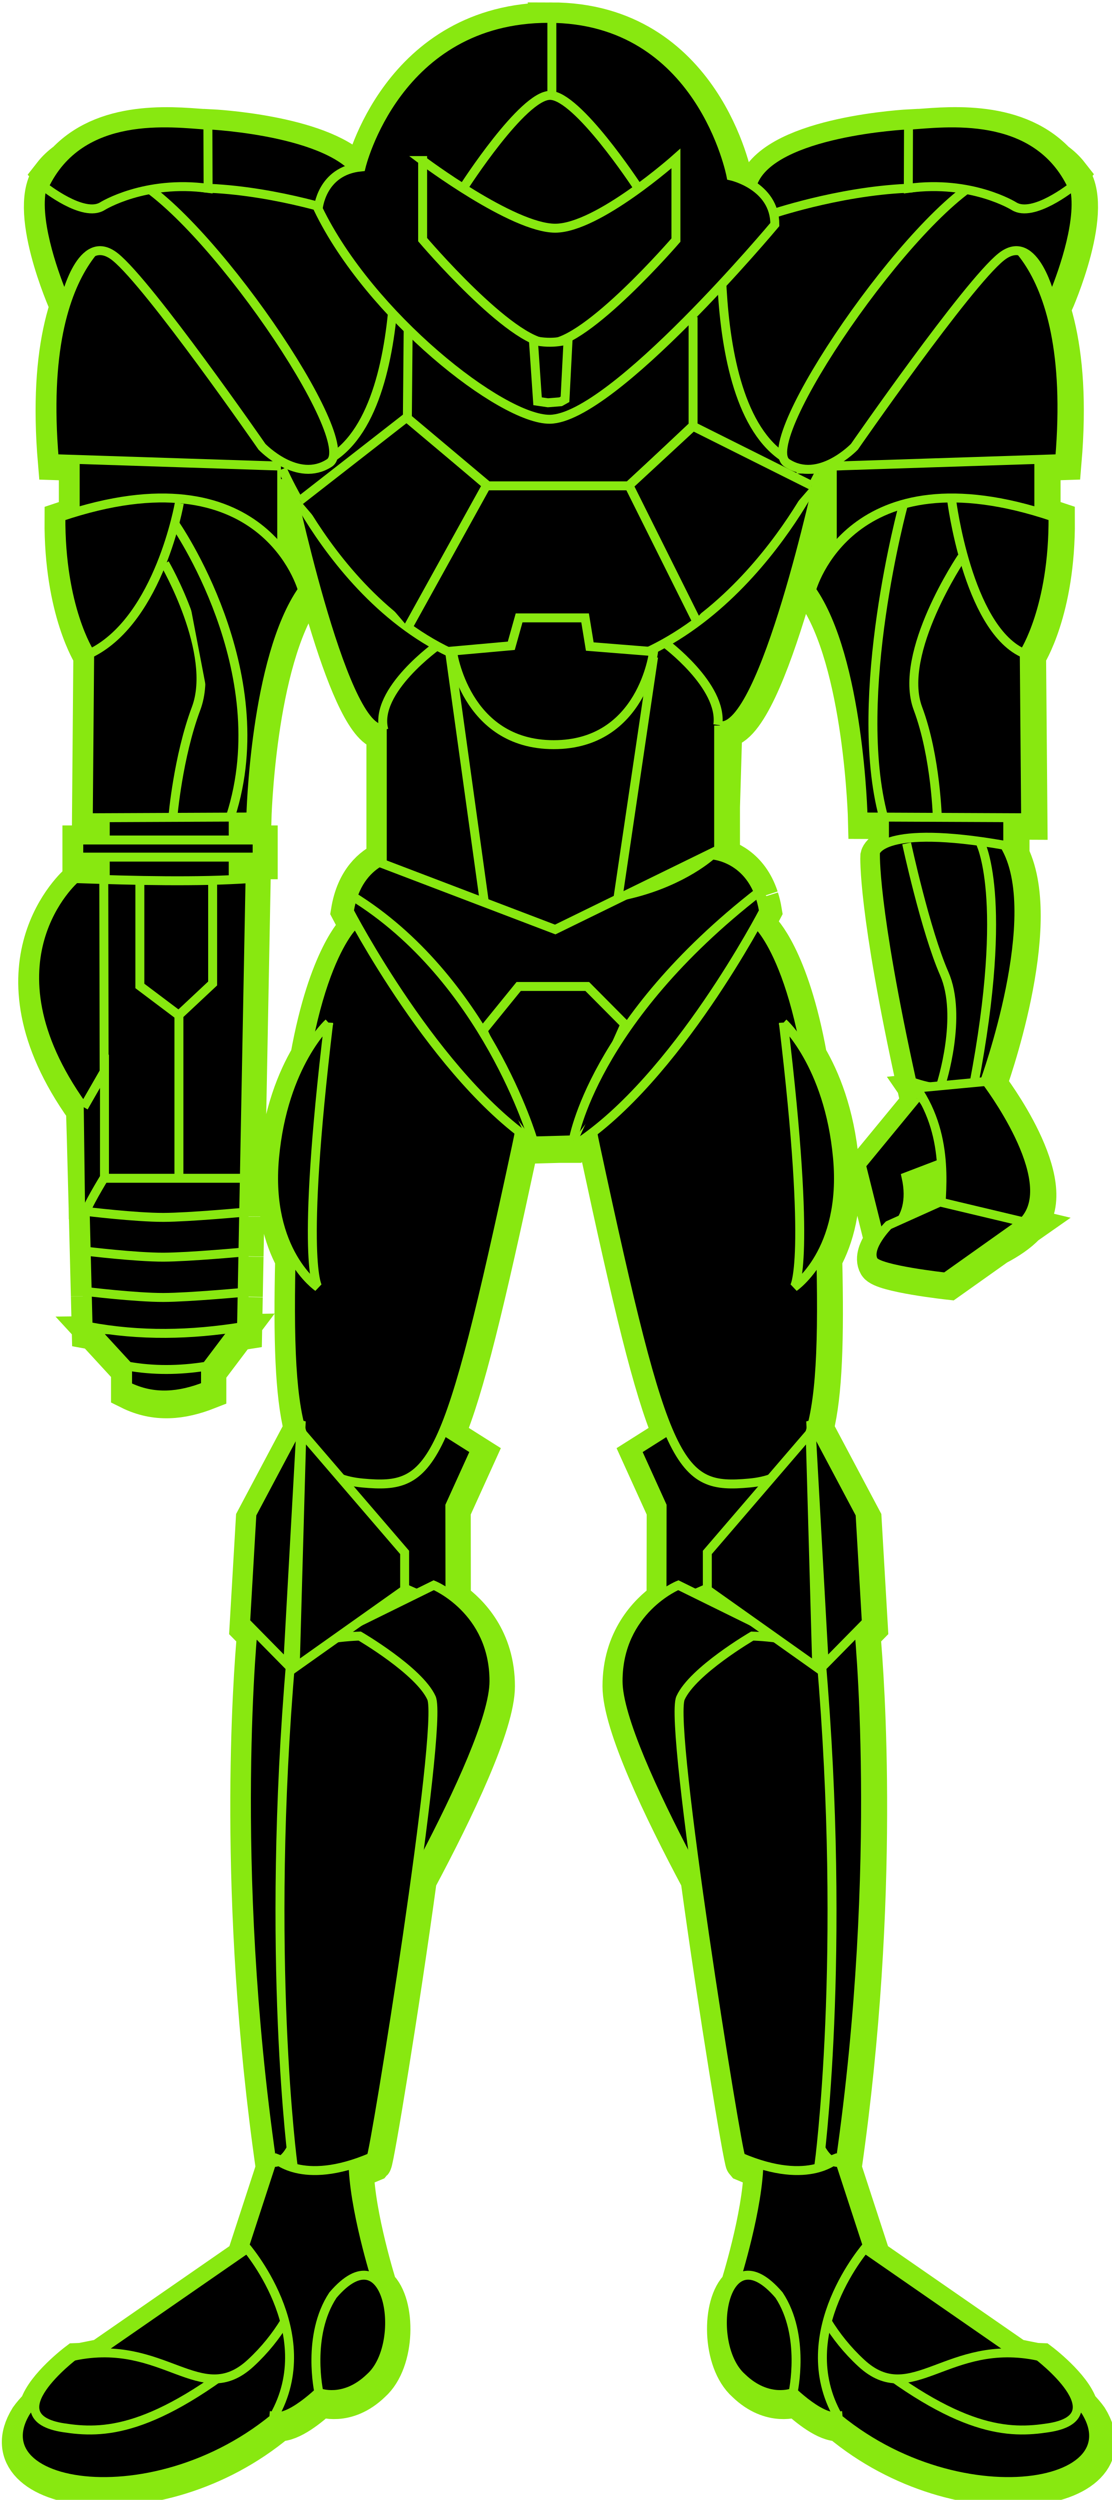 <?xml version="1.0" encoding="UTF-8"?>
<!-- Created with Inkscape (http://www.inkscape.org/) -->
<svg width="65.696mm" height="147.65mm" version="1.1" viewBox="0 0 65.696 147.65" xmlns="http://www.w3.org/2000/svg">
 <g transform="translate(-69.397 -91.467)">
  <path transform="scale(.265)" d="m384.8 349.79c-34.037 0-41.879 33.164-41.879 33.164-0.586 0.056-1.136 0.146-1.652 0.264-8.193-8.456-32.273-9.617-32.273-9.617s-0.121 0.13-0.285 0.314v-0.26c-6.756-0.446-22.674-2.667-32.24 7.305-1.191 0.86-2.242 1.844-3.121 2.971l0.029 0.033c-6.226 7.152 3.426 28.801 3.426 28.801s1.973-8.7 6.104-10.701c-5.315 6.656-10.714 19.92-8.508 46.023l4.678 0.152v11.807c-1.045 0.315-2.103 0.646-3.189 1.014-0.133 20.214 6.422 30.26 6.422 30.26l-0.307 36.922 3.785-0.018v4.998h-5.91v3.82h5.91v5c-2.216-0.065-4.439-0.133-6.67-0.207 0 0-21.449 18.416 1.539 50.65 0.035-0.103 0.317 10.566 0.607 21.855l0.033 2.496c2e-3 -0.057 0.011-0.123 0.027-0.197 0.221 8.619 0.325 12.792 0.439 17.375h-0.164s0.126 0.015 0.164 0.019c0.051 2.059 0.195 7.771 0.195 7.771 1.482 0.281 2.959 0.521 4.432 0.723l-2.941 0.039 7.26 7.898v4.75c5.928 2.95 11.754 2.274 17.535 0v-4.5c0.038-6e-3 0.075-0.011 0.113-0.018l6.447-8.545-0.24 4e-3c0.554-0.081 1.107-0.164 1.66-0.252l0.146-7.684c0.187-0.017 0.734-0.066 0.734-0.066l-0.734-2e-3 0.17-8.945c0.112-0.01 0.564-0.051 0.564-0.051l-0.562-2e-3 0.166-8.848c0.056-5e-3 0.396-0.035 0.396-0.035l-0.395-2e-3 1.41-74.436c-1.233 0.085-2.49 0.154-3.76 0.215v-5.008h5.34v-3.82h-5.34v-5.133l3.93-0.018s0.815-35.402 11.525-50.691c0 0-1.096-4.108-4.621-8.648v-16.088h1.197c0.248 0.505 0.541 1.082 0.879 1.73 2.404 10.944 12.407 54.181 20.381 53.967v28.369c-2.923 1.325-6.732 4.399-7.906 11.52 0 0 0.745 1.434 2.084 3.809-0.376 0.15-0.578 0.24-0.578 0.24s-6.529 6.003-10.555 28.367c-2.874 4.886-6.113 12.601-7.109 23.551-0.908 9.978 1.228 16.988 3.723 21.6-0.413 17.982-0.032 30.015 1.906 37.824l-10.68 20.109-1.4 24.078 1.65 1.676c-0.822 9.146-4.529 58.169 4.207 118.91l-6.066 18.59s0.227 0.264 0.562 0.68l-33.045 22.885-4.443 0.885-1.105 0.043s-7.085 5.357-8.57 9.973c-0.89 0.915-1.63 1.779-2.188 2.564-10.564 17.136 28.624 23.843 55.742 1.186 2.969 0.182 7.288-3.376 9.598-5.51 0.01 0.048 0.021 0.104 0.021 0.104s5.587 2.271 11.418-3.381c5.544-4.924 5.603-17.821 1.369-21.703l4e-3 -6e-3s-4.932-15.597-5.166-25.939c1.266-0.401 2.605-0.895 4.025-1.502 0.474-0.519 6.095-34.399 10.018-63.141 8.396-15.725 17.42-34.607 17.42-43.127 0-10.5-5.842-16.467-9.826-19.316l-0.025-19.842 5.607-12.355-6.99-4.42c4.398-10.372 8.929-29.317 16.236-63.352 0.276-1.288 0.525-2.538 0.76-3.766 0.839 0.632 1.684 1.235 2.533 1.807l0.293 0.654 5.326-0.148h3.707c0.022-0.014 0.044-0.029 0.066-0.043-3e-3 0.02-0.019 0.096-0.019 0.096l0.125-0.168c1.35-0.883 2.69-1.847 4.014-2.881 0.269 1.446 0.558 2.919 0.887 4.449 7.307 34.035 11.838 52.98 16.236 63.352l-6.99 4.42 5.609 12.355-0.027 19.842c-3.984 2.85-9.826 8.817-9.826 19.316 0 8.52 9.024 27.402 17.42 43.127 3.923 28.741 9.543 62.622 10.018 63.141 1.42 0.607 2.76 1.101 4.025 1.502-0.234 10.343-5.164 25.939-5.164 25.939l4e-3 6e-3c-4.234 3.882-4.175 16.779 1.369 21.703 5.831 5.651 11.416 3.381 11.416 3.381s0.011-0.056 0.021-0.105c2.309 2.134 6.63 5.695 9.6 5.512 27.119 22.656 66.306 15.95 55.742-1.186-0.557-0.786-1.298-1.649-2.188-2.564-1.486-4.616-8.57-9.973-8.57-9.973l-1.107-0.043-4.441-0.885-33.047-22.885c0.336-0.416 0.562-0.68 0.562-0.68l-6.064-18.586c8.736-60.746 5.029-109.77 4.207-118.92l1.648-1.676-1.4-24.078-10.68-20.109c1.938-7.809 2.32-19.844 1.906-37.828 2.494-4.611 4.631-11.62 3.723-21.596-0.997-10.951-4.235-18.667-7.109-23.553-4.026-22.363-10.553-28.365-10.553-28.365s-0.521-0.227-1.418-0.561c1.23-2.19 1.902-3.488 1.902-3.488-0.175-1.062-0.412-2.03-0.693-2.92l0.418-0.559c-0.16 0.124-0.314 0.249-0.473 0.373-2.275-6.959-7.431-8.775-9.685-9.244l1.088-0.531v-10.322l0.504-16.994 0.188-0.279c9.804-0.14 21.879-56.496 21.879-56.496l-1.957 4.947 0.861-3.018c0.567-1.073 0.881-1.73 0.881-1.73l-4.969-0.043v-1.344c2.171 0.7 4.335 0.418 6.254-0.271l1.717-0.057v18.99c-3.525 4.54-4.621 8.648-4.621 8.648 10.711 15.29 11.525 50.691 11.525 50.691l4.541 0.021c2e-3 6e-3 2e-3 0.012 4e-3 0.018l2e-3 -0.018 0.211 2e-3v6.041c-1.81 0.893-2.01 1.846-2.01 1.846s-0.616 11.527 8.139 51.217c0 0 1.562 0.615 3.857 1.103l-2.85 0.268c1.742 2.526 2.973 5.13 3.834 7.719l-3.795-5.477-12.318 14.973 3.986 15.953c-1.14 1.674-2.159 3.834-1.262 5.389 1.161 2.013 16.035 3.643 16.035 3.643l10.861-7.707c2.522-1.312 4.809-2.844 6.482-4.6l0.027-0.019-8e-3 -2e-3c0.104-0.11 0.207-0.22 0.307-0.332 8.141-9.142-8.582-31.004-8.582-31.004l-0.328 0.031c0.241-0.662 12.88-35.533 5.152-51.402v-7.512l4.004 0.019-0.309-36.922s6.556-10.045 6.424-30.26c-1.087-0.367-2.147-0.699-3.191-1.014v-11.807l4.678-0.152c2.239-26.489-3.353-39.755-8.742-46.312 4.669 1.185 6.891 10.99 6.891 10.99s9.654-21.649 3.428-28.801l0.027-0.033c-0.879-1.126-1.928-2.111-3.119-2.971-9.566-9.972-25.485-7.751-32.24-7.305v0.262c-0.165-0.185-0.285-0.316-0.285-0.316s-29.592 1.427-34.33 12.635c-0.321 0.128-0.632 0.256-0.947 0.385-2.147-1.232-4.08-1.654-4.08-1.654 1e-5 0-6.679-35.176-40.717-35.176zm33.256 187.86c-2.278 1.563-6.081 3.782-11.332 5.539zm54.438 67.74c0.228 3.213 0.097 6.178-0.066 8.689l-0.234-0.057-8.543 3.846c1.219-2.077 1.928-5.109 0.951-9.463zm-143.02 59.223c0.101 0.365 0.207 0.721 0.316 1.066l-0.109-0.127-1.365 48.627c-0.179 0.153-0.336 0.313-0.475 0.48l-1.103-0.848zm113.93 0 2.736 49.199-1.103 0.848c-0.138-0.167-0.294-0.328-0.473-0.48l-1.365-48.627-0.111 0.131c0.11-0.346 0.215-0.704 0.316-1.07zm-90.758 35.652 2.68 1.18-12.697 6.254 10.018-7.1zm67.592 0v0.334l10.021 7.104-12.703-6.258zm12.879 9.461 2.264 1.605c-0.739-0.093-1.431-0.166-2.066-0.223zm-93.352 2e-3 -0.197 1.381c-0.635 0.056-1.326 0.13-2.064 0.223zm-55.648 161.26c-0.17 0.102-0.334 0.206-0.502 0.309l-3.522 0.137c1.398-0.241 2.739-0.385 4.023-0.445zm204.65 0c1.285 0.06 2.626 0.205 4.023 0.445l-3.522-0.137c-0.168-0.103-0.332-0.206-0.502-0.309z" stroke="#88e810" stroke-linecap="round" stroke-width="8.175"/>
 </g>
 <g transform="translate(-69.397 -91.467)" stroke="#88e810">
  <path d="m76.917 169.29h4.639v4.068c-1.53 0.602-3.071 0.78-4.639 0z" stroke-linecap="round" stroke-width=".563"/>
  <g stroke-width=".529">
   <path d="m74.996 170.01 1.977 2.151c1.466 0.259 3.005 0.256 4.613 0l1.706-2.261z"/>
   <path d="m123.55 156.32-3.26 3.962 1.072 4.29s2.221-0.671 1.564-3.596l3.044-1.163"/>
   <g stroke-linecap="round">
    <rect x="75.615" y="138.8" width="7.56" height="5.269"/>
    <rect x="73.839" y="118.07" width="12.202" height="8.332"/>
    <rect transform="scale(-1,1)" x="-130.77" y="118.07" width="12.202" height="8.332"/>
   </g>
   <path d="m77.145 104.67s-5.606 1.317-4.543 13.89l15.475 0.504z"/>
   <path d="m87.264 126.31s-2.237-8.384-14.269-4.318c-0.035 5.348 1.7 8.006 1.7 8.006l-0.081 9.769 9.601-0.045s0.216-9.367 3.05-13.412z"/>
   <rect x="121.65" y="138.8" width="7.284" height="5.273" stroke-linecap="round"/>
   <rect x="74.051" y="141.08" width="10.537" height="1.011" stroke-linecap="round"/>
   <g>
    <path d="m84.169 143.36c-3.123 0.215-6.702 0.121-10.32 0 0 0-5.675 4.873 0.407 13.401 0.02-0.059 0.345 13.05 0.345 13.05 3.091 0.586 6.102 0.499 9.066 0.026z"/>
    <path d="m83.889 161.06h-8.285"/>
    <path d="m74.427 163.22c-0.023-0.319 1.142-2.215 1.142-2.215v-6.273l-1.224 2.131"/>
    <path d="m81.96 143.57v5.984l-1.992 1.866v9.683"/>
    <path d="m77.66 143.48v6.221l2.273 1.711"/>
    <path d="m75.529 143.48 0.02 11.348"/>
    <path d="m74.506 163.02s2.898 0.354 4.546 0.35c1.53-4e-3 4.848-0.313 4.848-0.313"/>
    <path d="m74.506 165.37s2.898 0.354 4.546 0.35c1.53-4e-3 4.848-0.313 4.848-0.313"/>
    <path d="m74.506 167.75s2.898 0.354 4.546 0.35c1.53-4e-3 4.848-0.313 4.848-0.313"/>
    <path d="m79.612 139.71s0.297-3.533 1.371-6.398c1.227-3.273-1.85-8.562-1.85-8.562"/>
    <path d="m79.992 121.18s-1.177 6.796-5.172 8.836"/>
    <path d="m79.714 122.39s6.08 8.661 3.311 17.273"/>
    <path d="m127.46 104.67s5.606 1.317 4.543 13.89l-15.475 0.504z"/>
    <path d="m117.34 126.31s2.237-8.384 14.269-4.318c0.035 5.348-1.7 8.006-1.7 8.006l0.081 9.769-9.602-0.045s-0.216-9.367-3.05-13.412z"/>
    <path d="m124.78 139.9s-0.079-3.722-1.153-6.588c-1.227-3.273 2.588-8.93 2.588-8.93"/>
    <path d="m125.62 121.01s0.928 7.452 4.166 9.004"/>
    <path d="m122.77 121.27s-3.093 11.333-1.174 18.457"/>
    <path d="m128.74 141.39c2.46 4.043-1.176 13.972-1.176 13.972-1.742 1.006-4.293 0-4.293 0-2.316-10.501-2.153-13.551-2.153-13.551s0.343-1.694 7.622-0.421z"/>
    <path d="m123.54 155.73c2.05 2.972 1.43 6.361 1.386 7.922 0 0-1.143 2.546-1.776 2.761s4.85-0.701 6.78-2.868c2.154-2.419-2.271-8.204-2.271-8.204z"/>
    <path d="m121.89 163.83s-1.326 1.33-0.883 2.099c0.307 0.532 4.243 0.964 4.243 0.964l4.596-3.262-4.915-1.169z"/>
    <path d="m127.28 141.18s1.791 3.151-0.358 14.382"/>
    <path d="m122.96 141.28s1.11 5.157 2.22 7.687c1.11 2.53-0.183 6.538-0.183 6.538"/>
   </g>
  </g>
 </g>
 <g transform="translate(-69.397 -91.467)" stroke="#88e810" stroke-width=".529">
  <path d="m107.03 177.13 1.484 3.269-8e-3 6.054 5.829-2.566 1.429-5.568-0.695-6.273z"/>
  <path d="m114.26 208.78s-8.348-13.801-8.348-18.016c0-4.215 3.559-5.67 3.559-5.67l5.102 2.512 0.957 6.667z"/>
  <path d="m117.18 232.66s-1.166-5.097 3.651-5.097c4.817 0 11.208 4.211 12.71 6.331 3.013 4.888-9.271 6.568-16.362-1.234z"/>
  <path d="m130.7 230.58s4.811 3.637 0.636 4.279c-2.3 0.354-5.269 0.346-11.427-4.697"/>
  <path d="m129.23 230.33-9.208-6.377-1.315-0.176-2.079 0.077s0.236 4.034 3.658 7.189c2.966 2.734 5.122-1.537 10.44-0.414z"/>
  <path d="m118.91 234.19c-1.1 0.222-3.078-1.854-3.078-1.854l-2.966-6.2s1.369-4.331 1.369-7.061 4.662-0.305 4.662-0.305l1.737 5.325s-4.553 5.134-1.724 10.096z"/>
  <path d="m116.25 232.78s0.75-3.366-0.827-5.754c-3.315-3.881-4.408 2.893-2.193 4.86 1.543 1.495 3.021 0.894 3.021 0.894z"/>
  <path d="m114.2 146.12s3.098 2.844 3.555 15.122c0.513 13.791 0.108 17.428-4.08 17.817-4.188 0.388-4.979-0.716-9.089-19.86-4.11-19.143 9.615-13.079 9.615-13.079z"/>
  <path d="m115.68 151.88s2.691 2.416 3.197 7.975-2.561 7.637-2.561 7.637 1.063-1.394-0.636-15.612z"/>
  <path d="m119.03 219.18c-4.038 0.587-2.463-29.188-2.463-29.188l3.535-2.72s1.494 14.067-1.072 31.908z"/>
  <path d="m118.91 218.89s-1.619 1.756-5.741-6e-3c-0.211-0.231-4.294-25.522-3.567-27.13 0.727-1.608 4.237-3.655 4.237-3.655s3.962 0.099 4.07 1.356c1.518 17.666-0.126 29.872-0.126 29.872z"/>
  <path d="m117.26 176.09 0.389 13.854-6.464-4.582v-2.203z"/>
  <path d="m120.58 187.27-0.37-6.371-2.918-5.493 0.8 14.392z"/>
  <path d="m97.458 177.13-1.484 3.269 8e-3 6.054-5.829-2.566-1.429-5.568 0.695-6.273z"/>
  <path d="m90.233 208.78s8.348-13.801 8.348-18.016c0-4.215-3.559-5.67-3.559-5.67l-5.102 2.512-0.957 6.667z"/>
  <path d="m87.307 232.66s1.166-5.097-3.651-5.097c-4.817 0-11.208 4.211-12.71 6.331-3.013 4.888 9.271 6.568 16.362-1.234z"/>
  <path d="m73.791 230.58s-4.811 3.637-0.636 4.279c2.3 0.354 5.269 0.346 11.426-4.697"/>
  <path d="m75.259 230.33 9.208-6.377 1.315-0.176 2.079 0.077s-0.236 4.034-3.658 7.189c-2.966 2.734-5.122-1.537-10.44-0.414z"/>
  <path d="m85.578 234.19c1.1 0.222 3.078-1.854 3.078-1.854l2.966-6.2s-1.369-4.331-1.369-7.061-4.662-0.305-4.662-0.305l-1.737 5.325s4.553 5.134 1.724 10.096z"/>
  <path d="m88.239 232.78s-0.75-3.366 0.827-5.754c3.315-3.881 4.408 2.893 2.193 4.86-1.543 1.495-3.021 0.894-3.021 0.894z"/>
  <path d="m90.289 146.12s-3.098 2.844-3.555 15.122c-0.513 13.791-0.108 17.428 4.08 17.817 4.188 0.388 4.979-0.716 9.089-19.86 4.11-19.143-9.615-13.079-9.615-13.079z"/>
  <path d="m88.813 151.88s-2.691 2.416-3.197 7.975 2.561 7.637 2.561 7.637-1.063-1.394 0.636-15.612z"/>
  <path d="m85.459 219.18c4.038 0.587 2.463-29.188 2.463-29.188l-3.535-2.72s-1.494 14.067 1.072 31.908z"/>
  <path d="m85.58 218.89s1.619 1.756 5.741-6e-3c0.211-0.231 4.294-25.522 3.567-27.13-0.727-1.608-4.237-3.655-4.237-3.655s-3.962 0.099-4.07 1.356c-1.518 17.666 0.126 29.872 0.126 29.872z"/>
  <path d="m87.228 176.09-0.389 13.854 6.464-4.582v-2.203z"/>
  <path d="m83.909 187.27 0.37-6.371 2.918-5.493-0.8 14.392z"/>
 </g>
 <g transform="translate(-69.397 -91.467)">
  <rect x="85.996" y="105.74" width="30.459" height="14.02"/>
  <path d="m111.84 139.47 0.15-5.054 2.462-3.681 3.097-10.868-3.989 1.478-8.46 7.443 0.276 9.611z"/>
  <g stroke="#88e810">
   <path transform="scale(.265)" d="m351.28 535.71s-9.546 0.461-11.533 12.516c0 0 19.394 37.433 41.896 52.029h8.566c22.503-14.596 41.896-52.029 41.896-52.029-1.987-12.055-11.533-12.516-11.533-12.516s-24.81 23.111-69.293 0z" stroke-width="2"/>
   <g stroke-width=".529">
    <path d="m103.28 158.79 3.035-6.82-2.224-2.239h-4.05l-2.11 2.598 2.923 6.529z"/>
    <path d="m100.89 158.81s-2.797-9.583-10.703-14.431"/>
    <path d="m103.26 158.83s1.126-7.024 11-14.7"/>
    <path d="m86.447 119.56s3.12 15.006 5.535 14.941v7.971l10.217 3.895 9.655-4.721v-7.328"/>
    <path d="m117.83 119.39s-3.294 15.374-5.908 14.939"/>
    <path d="m86.081 119.17s5.172 12.145 15.639 12.145c10.467 0 16.05-11.869 16.05-11.869"/>
    <path d="m96.125 129.92s0.729 5.53 5.984 5.53c5.255 0 5.901-5.495 5.901-5.495l-3.769-0.301-0.277-1.693h-3.899l-0.462 1.647z"/>
    <path d="m93.505 128.51 4.646-8.394-4.701-4.018-6.327 4.933"/>
    <path d="m93.512 110.85-0.048 5.315 4.757 3.998h8.342l3.781-3.56v-6.413"/>
    <path d="m110.5 128.05-3.943-7.908 3.783-3.499 7.017 3.508"/>
    <path d="m95.3 129.55s-3.845 2.712-3.225 5.029"/>
    <path d="m108.66 129.43s3.459 2.541 3.147 4.854"/>
    <path d="m95.961 129.97 2.048 14.765"/>
    <path d="m108.01 130.27-2.103 14.228"/>
   </g>
  </g>
 </g>
 <g transform="translate(-69.397 -91.467)" stroke="#88e810" stroke-width=".529">
  <path d="m132.43 101.58c-3.195-4.094-14.708-1.289-20.311 1.39 0 0-1.431 15.323 5.419 16.174"/>
  <path d="m114.87 104.15s-1.236-1.228-0.982-1.891c1.163-3.027 9.11-3.41 9.11-3.41s3.354 3.587-0.044 3.742c-4.11 0.187-8.085 1.56-8.085 1.56z"/>
  <path d="m131.51 109.21s-0.948-4.185-2.966-2.568-8.669 11.211-8.669 11.211-2.096 2.195-3.988 0.956c-1.892-1.238 7.365-14.84 11.858-16.926 8.867-4.115 3.765 7.326 3.765 7.326z"/>
  <path d="m132.75 102.49s-2.325 1.867-3.451 1.153c0 0-2.497-1.561-6.24-1.052l0.012-3.727c2.099-0.139 7.542-0.925 9.679 3.626z"/>
  <path d="m72.323 101.58c3.195-4.094 14.708-1.289 20.311 1.39 0 0 1.431 15.323-5.419 16.174"/>
  <path d="m89.883 104.15s1.236-1.228 0.982-1.891c-1.163-3.027-9.11-3.41-9.11-3.41s-3.354 3.587 0.044 3.742c4.11 0.187 8.085 1.56 8.085 1.56z"/>
  <path d="m73.238 109.21s0.948-4.185 2.966-2.568c2.018 1.617 8.669 11.211 8.669 11.211s2.096 2.195 3.988 0.956c1.892-1.238-7.365-14.84-11.858-16.926-8.867-4.115-3.765 7.326-3.765 7.326z"/>
  <path d="m72 102.49s2.325 1.867 3.451 1.153c0 0 2.497-1.561 6.24-1.052l-0.012-3.727c-2.099-0.139-7.541-0.925-9.679 3.626z"/>
 </g>
 <g transform="translate(-69.397 -91.467)" stroke="#88e810" stroke-width=".529">
  <path d="m101.88 116.23c-2.844 0.032-10.644-6.118-13.685-12.422 0 0 0.174-2.258 2.536-2.482 0 0 2.075-8.775 11.081-8.775 9.006 0 10.773 9.307 10.773 9.307s2.589 0.562 2.589 2.871c0 0-9.578 11.459-13.293 11.501z"/>
  <path d="m94.366 100.95v4.671s5.213 6.132 7.459 6.132c2.246 0 7.505-6.105 7.505-6.105v-4.821s-4.617 4.118-7.133 4.118c-2.516 0-7.832-3.995-7.832-3.995z"/>
  <path d="m96.808 102.51s3.472-5.41 5.085-5.41 5.113 5.331 5.113 5.331"/>
  <path d="m100.91 111.57 0.246 3.597 0.614 0.09 0.75-0.061 0.257-0.144 0.181-3.524s-0.874 0.318-2.047 0.042z"/>
  <path d="m102 97.024v-4.437"/>
 </g>
</svg>
